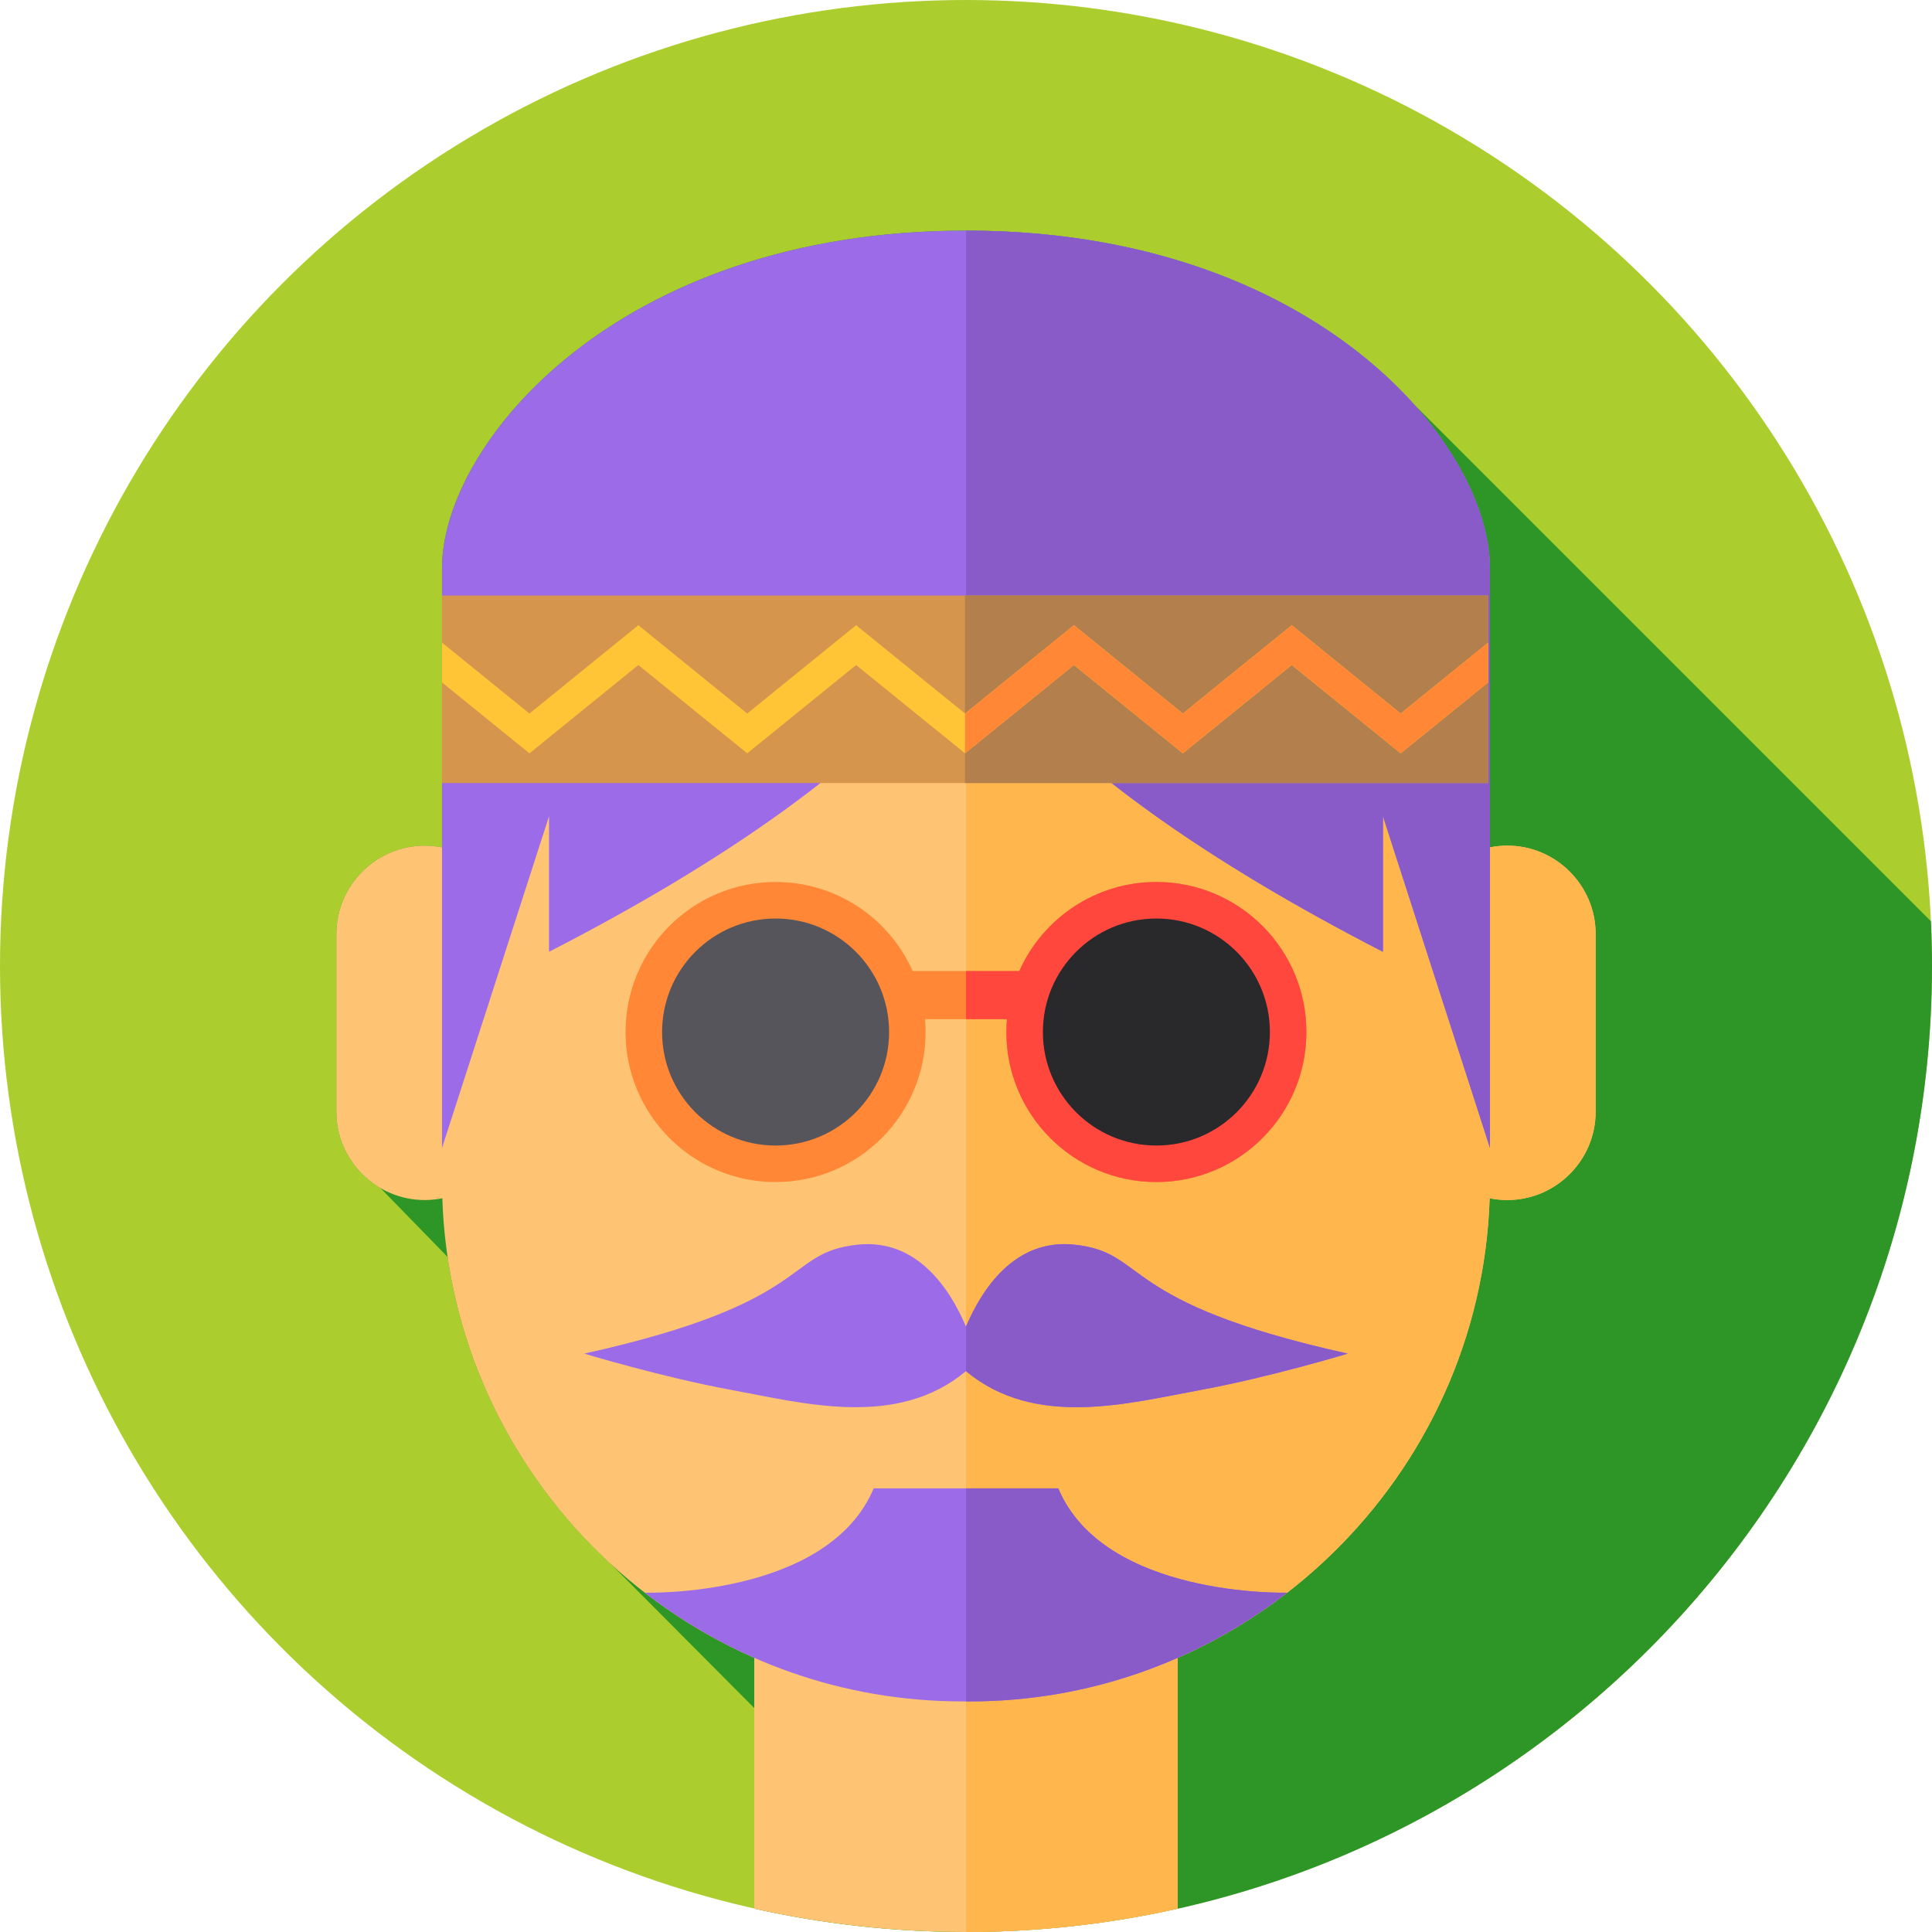 <?xml version="1.0" encoding="iso-8859-1"?>
<!-- Generator: Adobe Illustrator 19.0.0, SVG Export Plug-In . SVG Version: 6.00 Build 0)  -->
<svg version="1.1" id="Layer_1" xmlns="http://www.w3.org/2000/svg" xmlns:xlink="http://www.w3.org/1999/xlink" x="0px" y="0px"
	 viewBox="0 0 512 512" style="enable-background:new 0 0 512 512;" xml:space="preserve">
<circle style="fill:#ABCE2E;" cx="255.996" cy="255.996" r="255.996"/>
<path style="fill:#2D9627;" d="M512,255.999c0-3.973-0.103-7.921-0.283-11.85L374.709,107.141
	c-21.84-24.328-61.421-46.027-118.708-46.027c-92.502,0-138.861,56.572-138.861,89.445c0,14.044,0,44.137,0,74.001
	c-1.487-0.299-3.023-0.459-4.594-0.459l0,0c-12.875,0-23.409,10.533-23.409,23.409v47.105c0,8.611,4.716,16.169,11.688,20.234
	l17.792,18.258c4.696,31.924,20.452,60.364,43.21,81.302l38.063,38.245v53.161c18.06,4.038,36.834,6.185,56.111,6.185
	C397.385,512,512,397.385,512,255.999z"/>
<path style="fill:#FFC473;" d="M199.888,413.716v92.099c18.06,4.038,36.834,6.185,56.111,6.185s38.051-2.145,56.111-6.185v-92.099
	H199.888z"/>
<path style="fill:#FFB74D;" d="M255.999,413.716V512c19.278,0,38.051-2.145,56.111-6.185v-92.099H255.999z"/>
<path style="fill:#FFC473;" d="M399.456,224.101L399.456,224.101c-1.576,0-3.115,0.16-4.605,0.461v-18.96
	c0-75.781-62.003-109.499-137.785-109.499h-2.142c-75.781,0-137.785,33.717-137.785,109.499v18.958
	c-1.487-0.299-3.023-0.459-4.594-0.459l0,0c-12.875,0-23.409,10.533-23.409,23.409v47.105c0,12.875,10.535,23.409,23.409,23.409l0,0
	c1.6,0,3.163-0.163,4.675-0.473c2.371,73.743,63.412,133.334,137.704,133.334h2.142c74.292,0,135.334-59.593,137.704-133.336
	c1.515,0.311,3.081,0.474,4.684,0.474l0,0c12.875,0,23.409-10.533,23.409-23.408v-47.105
	C422.864,234.635,412.33,224.101,399.456,224.101z"/>
<path style="fill:#FFB74D;" d="M399.456,224.101L399.456,224.101c-1.576,0-3.115,0.16-4.605,0.461v-18.96
	c0-75.781-62.003-109.499-137.785-109.499h-1.066v354.783h1.066c74.292,0,135.334-59.593,137.704-133.336
	c1.515,0.311,3.081,0.474,4.684,0.474l0,0c12.875,0,23.409-10.533,23.409-23.409V247.51
	C422.864,234.635,412.33,224.101,399.456,224.101z"/>
<g>
	<path style="fill:#9C6BE8;" d="M280.454,394.43h-48.917c-12.231,29.051-60.667,27.647-60.667,27.647
		c23.303,18.04,52.48,28.811,84.055,28.811h2.142c31.575,0,60.753-10.771,84.056-28.811
		C341.121,422.075,292.685,423.479,280.454,394.43z"/>
	<path style="fill:#9C6BE8;" d="M284.696,329.843c-15.902-1.68-24.597,12.052-28.701,21.713c-4.104-9.661-12.8-23.392-28.701-21.713
		c-19.882,2.1-10.743,15.226-72.474,28.876c0,0,20.471,6.217,38.963,9.625c19.307,3.559,43.904,10.276,62.212-4.973
		c18.31,15.249,42.905,8.531,62.212,4.973c18.491-3.408,38.963-9.625,38.963-9.625C295.44,345.069,304.579,331.944,284.696,329.843z
		"/>
</g>
<path style="fill:#FF8736;" d="M306.453,233.732c-16.203,0-30.132,9.697-36.328,23.6h-28.259c-6.195-13.902-20.124-23.6-36.327-23.6
	c-21.96,0-39.763,17.803-39.763,39.762c0,21.96,17.803,39.763,39.763,39.763s39.762-17.803,39.762-39.763
	c0-1.154-0.06-2.292-0.157-3.421h21.702c-0.096,1.128-0.157,2.267-0.157,3.421c0,21.96,17.803,39.763,39.763,39.763
	s39.762-17.803,39.762-39.763C346.215,251.535,328.413,233.732,306.453,233.732z"/>
<path style="fill:#FF473E;" d="M266.846,270.073c-0.096,1.128-0.157,2.267-0.157,3.421c0,21.96,17.803,39.763,39.763,39.763
	c21.96,0,39.762-17.803,39.762-39.763s-17.802-39.762-39.762-39.762c-16.203,0-30.132,9.697-36.328,23.6h-14.125v12.741H266.846z"/>
<circle style="fill:#57555C;" cx="205.539" cy="273.498" r="30.081"/>
<circle style="fill:#29292B;" cx="306.454" cy="273.498" r="30.081"/>
<path style="fill:#9C6BE8;" d="M255.999,61.114c-92.502,0-138.861,56.572-138.861,89.445s0,153.662,0,153.662l28.363-87.915v35.929
	c98.208-50.456,110.496-87.152,110.496-87.152s12.29,36.695,110.496,87.152v-35.93l28.363,87.915c0,0,0-120.788,0-153.662
	C394.86,117.686,348.503,61.114,255.999,61.114z"/>
<g>
	<path style="fill:#885BC9;" d="M255.999,61.114v103.97c0,0,12.29,36.695,110.497,87.152v-35.93l28.363,87.915
		c0,0,0-120.788,0-153.662S348.503,61.114,255.999,61.114z"/>
	<path style="fill:#885BC9;" d="M318.208,368.345c18.491-3.408,38.964-9.625,38.964-9.625
		c-61.732-13.65-52.592-26.776-72.475-28.876c-15.896-1.679-24.59,12.041-28.697,21.701v11.831
		C274.309,378.621,298.902,371.903,318.208,368.345z"/>
	<path style="fill:#885BC9;" d="M257.066,450.886c31.575,0,60.752-10.771,84.055-28.811c0,0-48.436,1.403-60.667-27.647h-24.453
		v56.457L257.066,450.886L257.066,450.886z"/>
</g>
<rect x="117.142" y="157.819" style="fill:#D6954D;" width="277.228" height="49.691"/>
<rect x="255.735" y="157.819" style="fill:#B27F4D;" width="138.635" height="49.691"/>
<polygon style="fill:#FFC536;" points="169.164,176.237 198.021,199.646 226.88,176.237 255.74,199.646 284.602,176.237 
	313.463,199.646 342.327,176.236 371.193,199.645 394.371,180.849 394.371,170.301 371.193,189.097 342.327,165.688 
	313.463,189.096 284.602,165.687 255.74,189.096 226.88,165.687 198.021,189.096 169.164,165.687 140.31,189.096 117.14,170.301 
	117.14,180.85 140.31,199.646 "/>
<polygon style="fill:#FF8736;" points="371.193,189.097 342.327,165.688 313.463,189.096 284.602,165.687 255.74,189.096 
	255.74,199.646 284.602,176.237 313.463,199.646 342.327,176.236 371.193,199.645 394.371,180.849 394.371,170.301 "/>
<g>
</g>
<g>
</g>
<g>
</g>
<g>
</g>
<g>
</g>
<g>
</g>
<g>
</g>
<g>
</g>
<g>
</g>
<g>
</g>
<g>
</g>
<g>
</g>
<g>
</g>
<g>
</g>
<g>
</g>
</svg>
